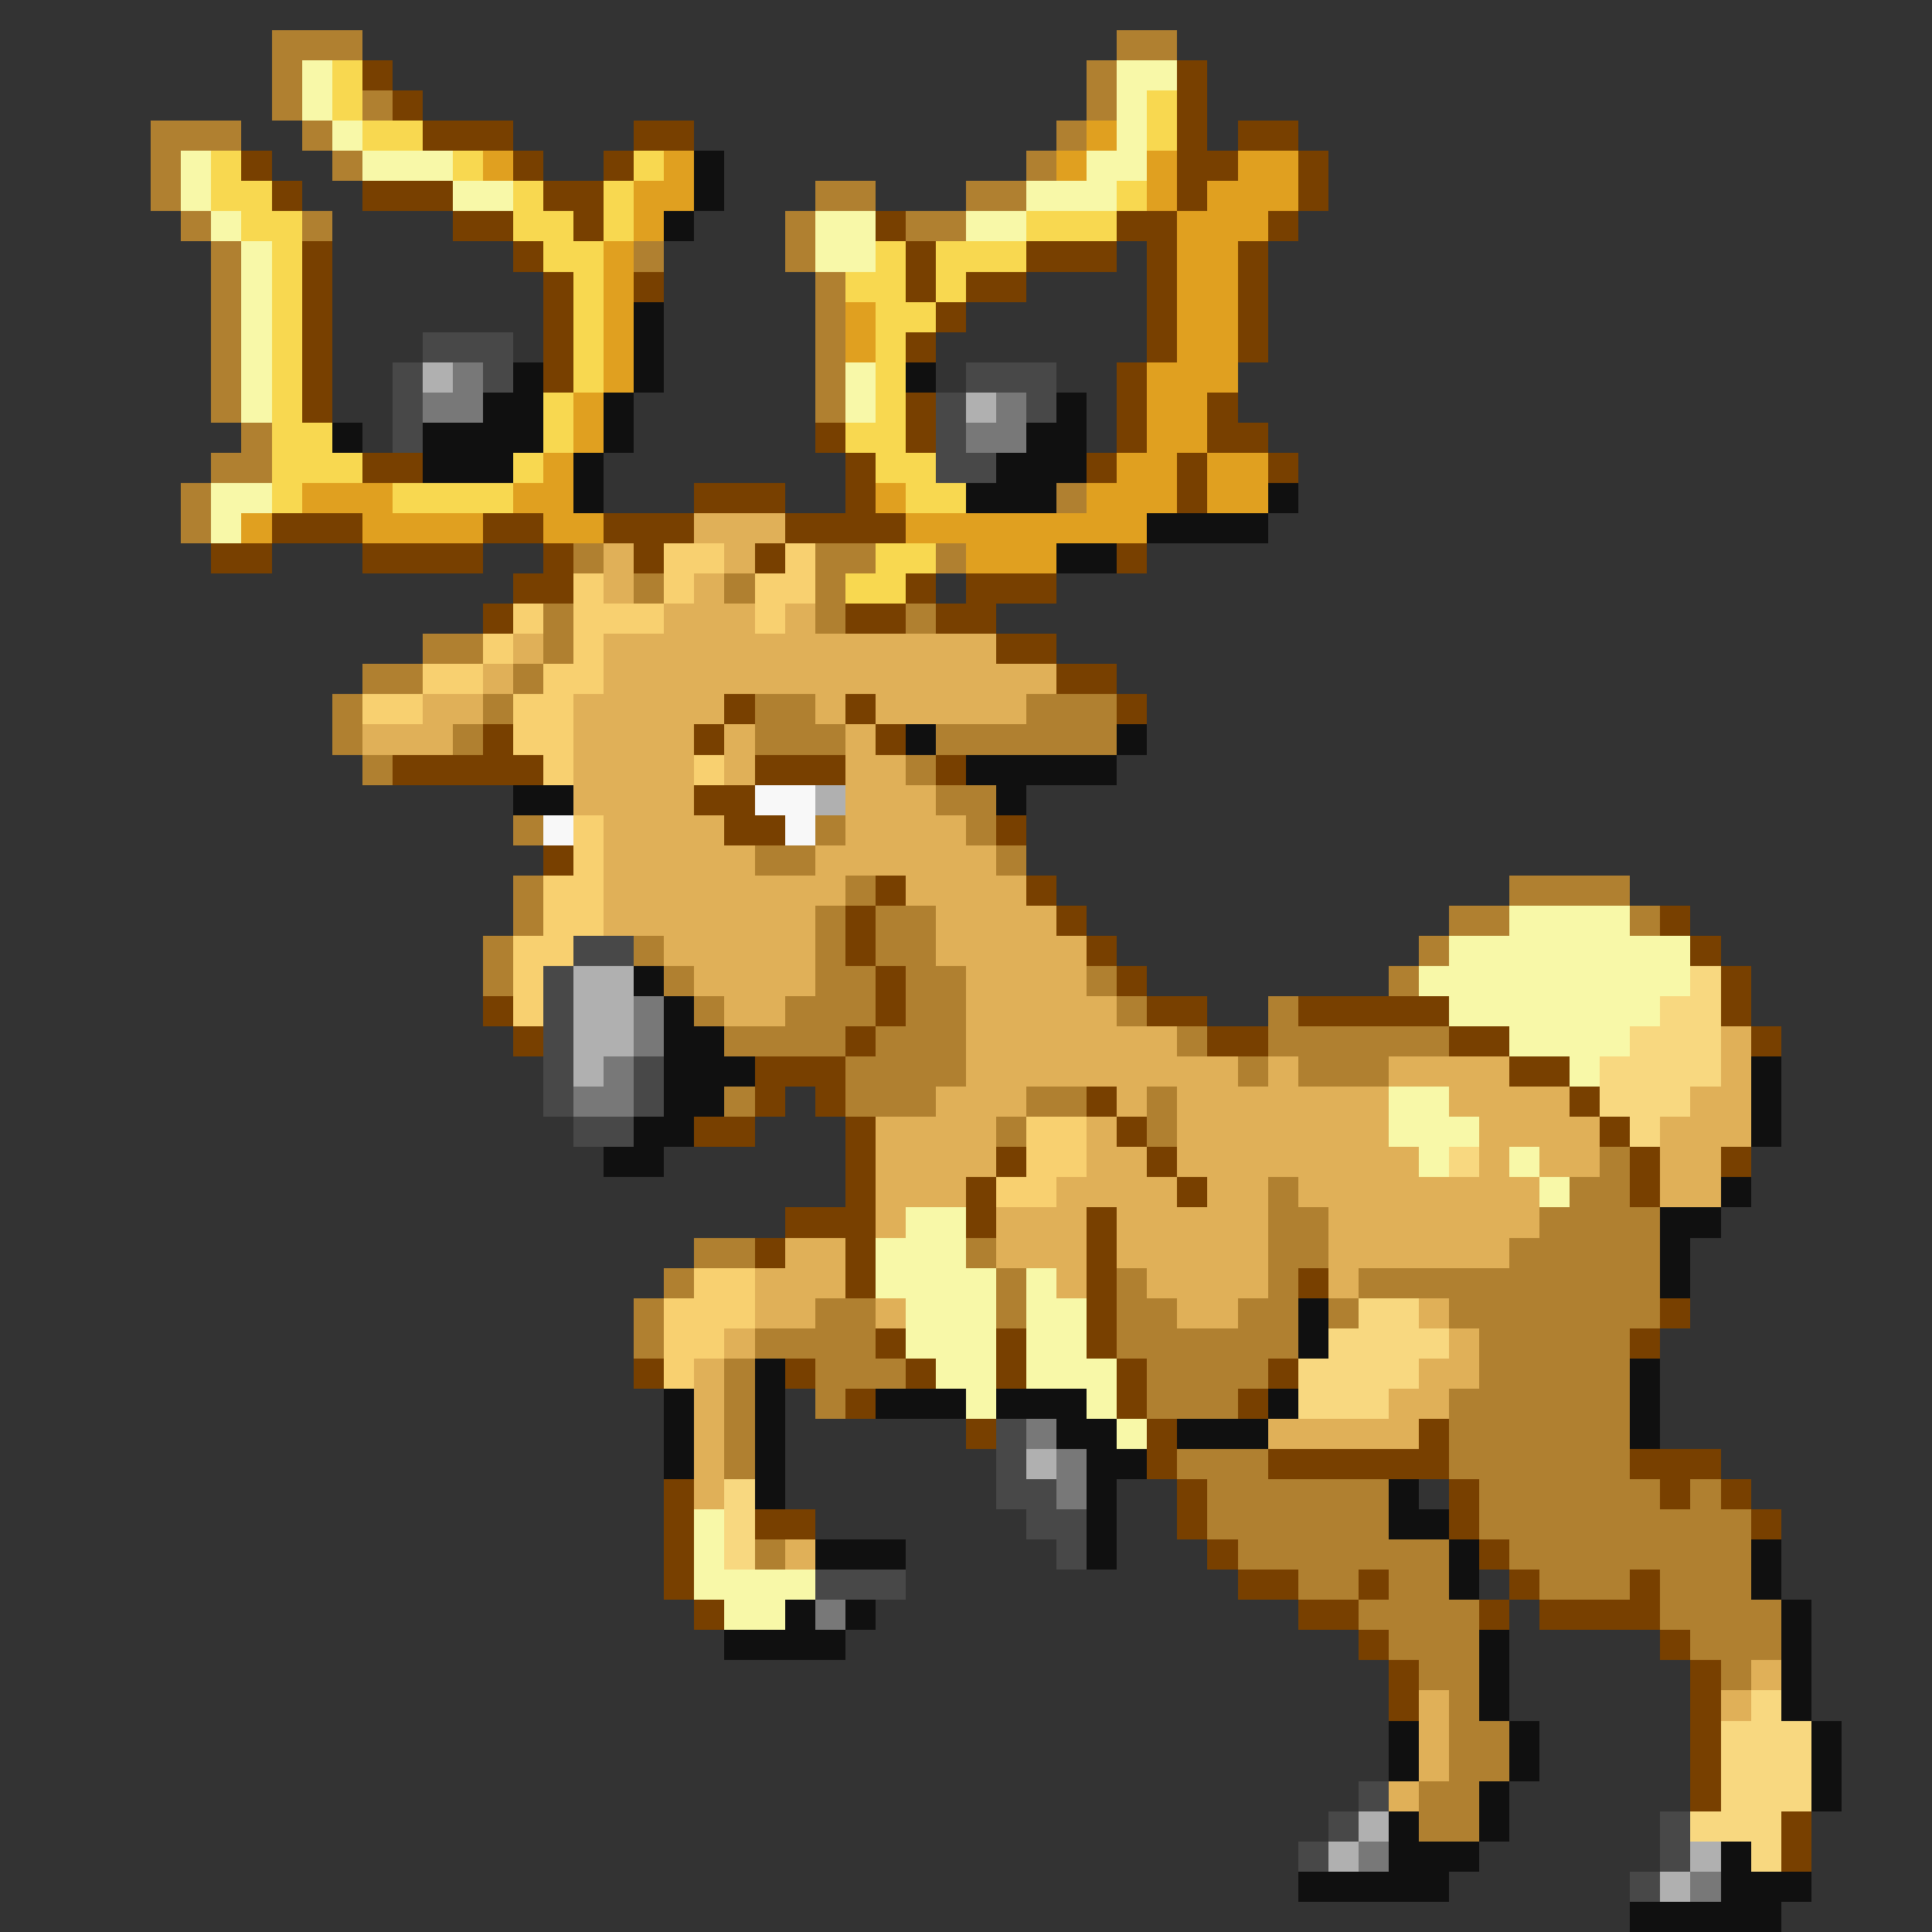 <svg xmlns="http://www.w3.org/2000/svg" viewBox="0 -0.5 64 64" shape-rendering="crispEdges">
<rect x="0" y="-0.5" width="64" height="64" fill="#333333" stroke="none"/>
<path stroke="#b08030" d="M9 1h3M37 1h2M9 2h1M36 2h1M9 3h1M12 3h1M36 3h1M5 4h3M10 4h1M35 4h1M5 5h1M11 5h1M34 5h1M5 6h1M27 6h2M32 6h2M6 7h1M10 7h1M26 7h1M30 7h2M7 8h1M21 8h1M26 8h1M7 9h1M27 9h1M7 10h1M27 10h1M7 11h1M27 11h1M7 12h1M27 12h1M7 13h1M27 13h1M8 14h1M7 15h2M6 16h1M35 16h1M6 17h1M19 18h1M27 18h2M31 18h1M21 19h1M24 19h1M27 19h1M18 20h1M27 20h1M30 20h1M14 21h2M18 21h1M12 22h2M17 22h1M11 23h1M16 23h1M25 23h2M34 23h3M11 24h1M15 24h1M25 24h3M31 24h6M12 25h1M30 25h1M31 26h2M17 27h1M27 27h1M32 27h1M25 28h2M33 28h1M17 29h1M28 29h1M50 29h4M17 30h1M27 30h1M29 30h2M48 30h2M54 30h1M16 31h1M21 31h1M27 31h1M29 31h2M47 31h1M16 32h1M22 32h1M27 32h2M30 32h2M36 32h1M46 32h1M23 33h1M26 33h3M30 33h2M37 33h1M42 33h1M24 34h4M29 34h3M39 34h1M42 34h6M28 35h4M41 35h1M43 35h3M24 36h1M28 36h3M34 36h2M38 36h1M33 37h1M38 37h1M53 38h1M42 39h1M52 39h2M42 40h2M51 40h4M23 41h2M32 41h1M42 41h2M50 41h5M22 42h1M33 42h1M37 42h1M42 42h1M45 42h10M21 43h1M27 43h2M33 43h1M37 43h2M41 43h2M44 43h1M48 43h7M21 44h1M25 44h4M37 44h6M49 44h5M24 45h1M27 45h3M38 45h4M49 45h5M24 46h1M27 46h1M38 46h3M48 46h6M24 47h1M48 47h6M24 48h1M39 48h3M48 48h6M40 49h6M49 49h6M56 49h1M40 50h6M49 50h9M25 51h1M41 51h7M50 51h8M43 52h2M46 52h2M51 52h3M55 52h3M45 53h4M55 53h4M46 54h3M56 54h3M47 55h2M57 55h1M48 56h1M48 57h2M48 58h2M47 59h2M47 60h2" />
<path stroke="#f8f8a8" d="M10 2h1M37 2h2M10 3h1M37 3h1M11 4h1M37 4h1M6 5h1M12 5h3M36 5h2M6 6h1M15 6h2M34 6h3M7 7h1M27 7h2M32 7h2M8 8h1M27 8h2M8 9h1M8 10h1M8 11h1M8 12h1M28 12h1M8 13h1M28 13h1M7 16h2M7 17h1M50 30h4M48 31h8M47 32h9M48 33h7M50 34h4M52 35h1M46 36h2M46 37h3M47 38h1M50 38h1M51 39h1M30 40h2M29 41h3M29 42h4M34 42h1M30 43h3M34 43h2M30 44h3M34 44h2M31 45h2M34 45h3M32 46h1M36 46h1M37 47h1M23 50h1M23 51h1M23 52h4M24 53h2" />
<path stroke="#f8d850" d="M11 2h1M11 3h1M38 3h1M12 4h2M38 4h1M7 5h1M15 5h1M21 5h1M7 6h2M17 6h1M20 6h1M37 6h1M8 7h2M17 7h2M20 7h1M34 7h3M9 8h1M18 8h2M29 8h1M31 8h3M9 9h1M19 9h1M28 9h2M31 9h1M9 10h1M19 10h1M29 10h2M9 11h1M19 11h1M29 11h1M9 12h1M19 12h1M29 12h1M9 13h1M18 13h1M29 13h1M9 14h2M18 14h1M28 14h2M9 15h3M17 15h1M29 15h2M9 16h1M13 16h4M30 16h2M29 18h2M28 19h2" />
<path stroke="#784000" d="M12 2h1M39 2h1M13 3h1M39 3h1M14 4h3M21 4h2M39 4h1M41 4h2M8 5h1M17 5h1M20 5h1M39 5h2M43 5h1M9 6h1M12 6h3M18 6h2M39 6h1M43 6h1M15 7h2M19 7h1M29 7h1M37 7h2M42 7h1M10 8h1M17 8h1M30 8h1M34 8h3M38 8h1M41 8h1M10 9h1M18 9h1M21 9h1M30 9h1M32 9h2M38 9h1M41 9h1M10 10h1M18 10h1M31 10h1M38 10h1M41 10h1M10 11h1M18 11h1M30 11h1M38 11h1M41 11h1M10 12h1M18 12h1M37 12h1M10 13h1M30 13h1M37 13h1M40 13h1M27 14h1M30 14h1M37 14h1M40 14h2M12 15h2M28 15h1M36 15h1M39 15h1M42 15h1M23 16h3M28 16h1M39 16h1M9 17h3M16 17h2M20 17h3M26 17h4M7 18h2M12 18h4M18 18h1M21 18h1M25 18h1M37 18h1M17 19h2M30 19h1M32 19h3M16 20h1M28 20h2M31 20h2M33 21h2M35 22h2M24 23h1M28 23h1M37 23h1M16 24h1M23 24h1M29 24h1M13 25h5M25 25h3M31 25h1M23 26h2M24 27h2M33 27h1M18 28h1M29 29h1M34 29h1M28 30h1M35 30h1M55 30h1M28 31h1M36 31h1M56 31h1M29 32h1M37 32h1M57 32h1M16 33h1M29 33h1M38 33h2M43 33h5M57 33h1M17 34h1M28 34h1M40 34h2M48 34h2M58 34h1M25 35h3M50 35h2M25 36h1M27 36h1M36 36h1M52 36h1M23 37h2M28 37h1M37 37h1M53 37h1M28 38h1M33 38h1M38 38h1M54 38h1M57 38h1M28 39h1M32 39h1M39 39h1M54 39h1M26 40h3M32 40h1M36 40h1M25 41h1M28 41h1M36 41h1M28 42h1M36 42h1M43 42h1M36 43h1M55 43h1M29 44h1M33 44h1M36 44h1M54 44h1M21 45h1M26 45h1M30 45h1M33 45h1M37 45h1M42 45h1M28 46h1M37 46h1M41 46h1M32 47h1M38 47h1M47 47h1M38 48h1M42 48h6M54 48h3M22 49h1M39 49h1M48 49h1M55 49h1M57 49h1M22 50h1M25 50h2M39 50h1M48 50h1M58 50h1M22 51h1M40 51h1M49 51h1M22 52h1M41 52h2M45 52h1M50 52h1M54 52h1M23 53h1M43 53h2M49 53h1M51 53h4M45 54h1M55 54h1M46 55h1M56 55h1M46 56h1M56 56h1M56 57h1M56 58h1M56 59h1M59 60h1M59 61h1" />
<path stroke="#e0a020" d="M36 4h1M16 5h1M22 5h1M35 5h1M38 5h1M41 5h2M21 6h2M38 6h1M40 6h3M21 7h1M39 7h3M20 8h1M39 8h2M20 9h1M39 9h2M20 10h1M28 10h1M39 10h2M20 11h1M28 11h1M39 11h2M20 12h1M38 12h3M19 13h1M38 13h2M19 14h1M38 14h2M18 15h1M37 15h2M40 15h2M10 16h3M17 16h2M29 16h1M36 16h3M40 16h2M8 17h1M12 17h4M18 17h2M30 17h8M32 18h3" />
<path stroke="#101010" d="M23 5h1M23 6h1M22 7h1M21 10h1M21 11h1M17 12h1M21 12h1M30 12h1M16 13h2M20 13h1M35 13h1M11 14h1M14 14h4M20 14h1M34 14h2M14 15h3M19 15h1M33 15h3M19 16h1M32 16h3M42 16h1M38 17h4M35 18h2M30 24h1M37 24h1M32 25h5M17 26h2M33 26h1M21 32h1M22 33h1M22 34h2M22 35h3M58 35h1M22 36h2M58 36h1M21 37h2M58 37h1M20 38h2M57 39h1M55 40h2M55 41h1M55 42h1M43 43h1M43 44h1M25 45h1M54 45h1M22 46h1M25 46h1M29 46h3M33 46h3M42 46h1M54 46h1M22 47h1M25 47h1M35 47h2M39 47h3M54 47h1M22 48h1M25 48h1M36 48h2M25 49h1M36 49h1M46 49h1M36 50h1M46 50h2M27 51h3M36 51h1M48 51h1M58 51h1M48 52h1M58 52h1M26 53h1M28 53h1M59 53h1M24 54h4M49 54h1M59 54h1M49 55h1M59 55h1M49 56h1M59 56h1M46 57h1M50 57h1M60 57h1M46 58h1M50 58h1M60 58h1M49 59h1M60 59h1M46 60h1M49 60h1M46 61h3M57 61h1M43 62h5M57 62h3M54 63h5" />
<path stroke="#484848" d="M14 11h3M13 12h1M16 12h1M32 12h3M13 13h1M31 13h1M34 13h1M13 14h1M31 14h1M31 15h2M19 31h2M18 32h1M18 33h1M18 34h1M18 35h1M21 35h1M18 36h1M21 36h1M19 37h2M33 47h1M33 48h1M33 49h2M34 50h2M35 51h1M27 52h3M45 59h1M44 60h1M55 60h1M43 61h1M55 61h1M54 62h1" />
<path stroke="#b0b0b0" d="M14 12h1M32 13h1M27 26h1M19 32h2M19 33h2M19 34h2M19 35h1M34 48h1M45 60h1M44 61h1M56 61h1M55 62h1" />
<path stroke="#787878" d="M15 12h1M14 13h2M33 13h1M32 14h2M21 33h1M21 34h1M20 35h1M19 36h2M34 47h1M35 48h1M35 49h1M27 53h1M45 61h1M56 62h1" />
<path stroke="#e0b058" d="M23 17h3M20 18h1M24 18h1M20 19h1M23 19h1M22 20h3M26 20h1M17 21h1M20 21h13M16 22h1M20 22h15M14 23h2M19 23h5M27 23h1M29 23h5M12 24h3M19 24h4M24 24h1M28 24h1M19 25h4M24 25h1M28 25h2M19 26h4M28 26h3M20 27h4M28 27h4M20 28h5M27 28h6M20 29h8M30 29h4M20 30h7M31 30h4M22 31h5M31 31h5M23 32h4M32 32h4M24 33h2M32 33h5M32 34h7M57 34h1M32 35h9M42 35h1M46 35h4M57 35h1M31 36h3M37 36h1M39 36h7M48 36h4M56 36h2M29 37h4M36 37h1M39 37h7M49 37h4M55 37h3M29 38h4M36 38h2M39 38h8M49 38h1M51 38h2M55 38h2M29 39h3M35 39h4M40 39h2M43 39h8M55 39h2M29 40h1M33 40h3M37 40h5M44 40h7M26 41h2M33 41h3M37 41h5M44 41h6M25 42h3M35 42h1M38 42h4M44 42h1M25 43h2M29 43h1M39 43h2M47 43h1M24 44h1M48 44h1M23 45h1M47 45h2M23 46h1M46 46h2M23 47h1M42 47h5M23 48h1M23 49h1M26 51h1M58 55h1M47 56h1M57 56h1M47 57h1M47 58h1M46 59h1" />
<path stroke="#f8d070" d="M22 18h2M26 18h1M19 19h1M22 19h1M25 19h2M17 20h1M19 20h3M25 20h1M16 21h1M19 21h1M14 22h2M18 22h2M12 23h2M17 23h2M17 24h2M18 25h1M23 25h1M19 27h1M19 28h1M18 29h2M18 30h2M17 31h2M17 32h1M17 33h1M34 37h2M34 38h2M33 39h2M23 42h2M22 43h3M22 44h2M22 45h1" />
<path stroke="#f8f8f8" d="M25 26h2M18 27h1M26 27h1" />
<path stroke="#f8d880" d="M56 32h1M55 33h2M54 34h3M53 35h4M53 36h3M54 37h1M48 38h1M45 43h2M44 44h4M43 45h4M43 46h3M24 49h1M24 50h1M24 51h1M58 56h1M57 57h3M57 58h3M57 59h3M56 60h3M58 61h1" />
</svg>